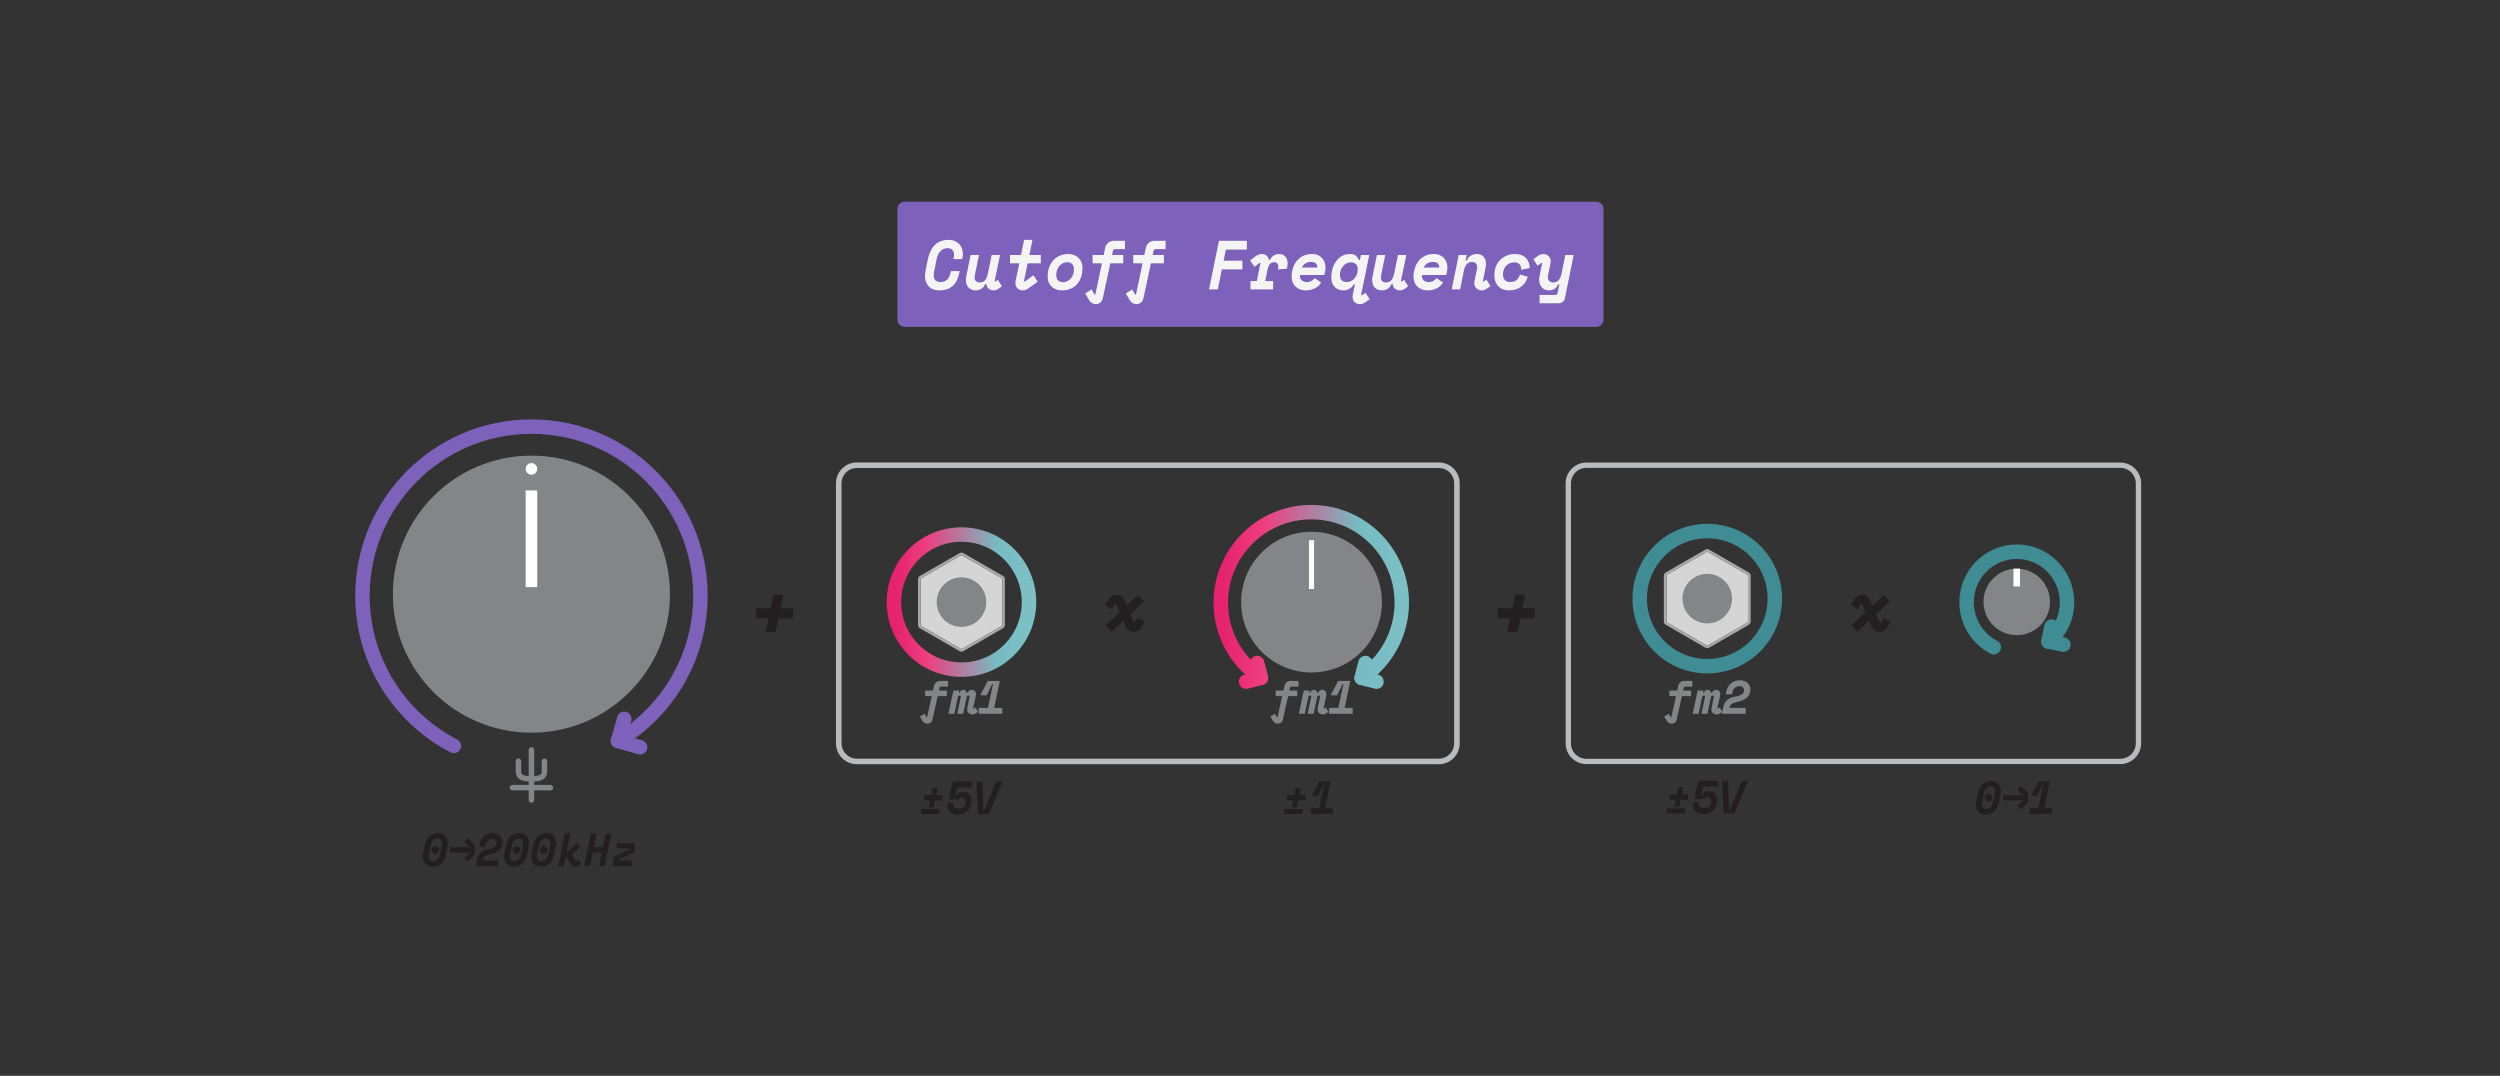 <?xml version="1.0" encoding="UTF-8" standalone="no"?>
<!DOCTYPE svg PUBLIC "-//W3C//DTD SVG 1.1//EN" "http://www.w3.org/Graphics/SVG/1.1/DTD/svg11.dtd">
<svg width="100%" height="100%" viewBox="0 0 1801 775" version="1.1" xmlns="http://www.w3.org/2000/svg" xmlns:xlink="http://www.w3.org/1999/xlink" xml:space="preserve" xmlns:serif="http://www.serif.com/" style="fill-rule:evenodd;clip-rule:evenodd;stroke-linecap:round;stroke-linejoin:round;stroke-miterlimit:1.5;">
    <rect x="0" y="0" width="1801" height="775" fill="#333333" stroke="none"/>
    <rect id="Interface---cutoff-formula" serif:id="Interface - cutoff formula" x="0.833" y="0.889" width="1800" height="773.153" style="fill:none;"/>
    <g>
        <rect x="651.705" y="150.538" width="498.258" height="79.707" style="fill:rgb(125,97,186);stroke:rgb(125,97,186);stroke-width:10.42px;"/>
        <path d="M677.541,203.191c1.18,0 2.192,-0.2 3.037,-0.6c0.845,-0.4 1.554,-0.925 2.128,-1.575c0.574,-0.65 1.028,-1.4 1.363,-2.25c0.335,-0.85 0.598,-1.708 0.789,-2.575l0.191,-0.9l6.313,0l-0.191,0.9c-0.447,2.167 -1.052,4.059 -1.818,5.675c-0.765,1.617 -1.737,2.967 -2.917,4.05c-1.179,1.084 -2.582,1.9 -4.208,2.45c-1.626,0.55 -3.539,0.825 -5.739,0.825c-1.499,0 -2.869,-0.233 -4.113,-0.7c-1.243,-0.466 -2.311,-1.15 -3.204,-2.05c-0.893,-0.9 -1.586,-1.991 -2.08,-3.275c-0.495,-1.283 -0.742,-2.758 -0.742,-4.425c0,-0.6 0.032,-1.2 0.096,-1.8c0.064,-0.6 0.175,-1.283 0.335,-2.05l1.578,-7.8c0.988,-4.833 2.742,-8.425 5.261,-10.775c2.518,-2.35 5.802,-3.525 9.851,-3.525c1.594,0 3.021,0.267 4.28,0.8c1.26,0.534 2.328,1.259 3.204,2.175c0.877,0.917 1.547,1.992 2.009,3.225c0.462,1.234 0.694,2.55 0.694,3.95c-0,0.467 -0.032,0.934 -0.096,1.4c-0.064,0.467 -0.144,0.95 -0.239,1.45l-0.192,0.9l-6.312,0l0.191,-0.9c0.191,-0.8 0.287,-1.566 0.287,-2.3c0,-1.3 -0.359,-2.408 -1.076,-3.325c-0.717,-0.916 -1.969,-1.375 -3.754,-1.375c-1.052,0 -2.009,0.209 -2.87,0.625c-0.86,0.417 -1.61,0.984 -2.247,1.7c-0.638,0.717 -1.172,1.55 -1.602,2.5c-0.431,0.95 -0.758,1.942 -0.981,2.975l-1.769,8.8c-0.096,0.5 -0.176,0.992 -0.239,1.475c-0.064,0.484 -0.096,0.942 -0.096,1.375c0,1.5 0.375,2.7 1.124,3.6c0.749,0.9 2.001,1.35 3.754,1.35Z" style="fill:rgb(244,244,245);fill-rule:nonzero;"/>
        <path d="M705.279,183.691l-2.965,14.4c-0.128,0.567 -0.192,1.117 -0.192,1.65c0,1.267 0.335,2.209 1.005,2.825c0.669,0.617 1.562,0.925 2.678,0.925c1.689,0 2.989,-0.575 3.897,-1.725c0.909,-1.15 1.586,-2.775 2.033,-4.875l2.678,-13.2l6.026,0l-3.922,18.9l0.526,0.3l1.722,-1.3l3.013,4.6l-2.248,1.7c-0.606,0.467 -1.236,0.8 -1.889,1c-0.654,0.2 -1.299,0.3 -1.937,0.3c-1.307,0 -2.455,-0.391 -3.443,-1.175c-0.989,-0.783 -1.547,-1.925 -1.674,-3.425l-0.861,0c-0.701,1.7 -1.65,2.892 -2.845,3.575c-1.196,0.684 -2.543,1.025 -4.041,1.025c-2.073,0 -3.763,-0.658 -5.07,-1.975c-1.307,-1.316 -1.96,-3.158 -1.96,-5.525c-0,-0.833 0.095,-1.733 0.286,-2.7l3.157,-15.3l6.026,0Z" style="fill:rgb(244,244,245);fill-rule:nonzero;"/>
        <path d="M734.307,189.691l-6.695,0l0,-6l7.939,0l2.2,-10.9l6.025,0l-2.2,10.9l8.226,0l0,6l-9.469,0l-2.678,12.85l0.478,0.35l6.409,-4.6l3.012,4.7l-6.934,4.9c-1.212,0.867 -2.503,1.3 -3.874,1.3c-0.701,0 -1.371,-0.125 -2.008,-0.375c-0.638,-0.25 -1.196,-0.608 -1.674,-1.075c-0.478,-0.466 -0.861,-1.033 -1.148,-1.7c-0.287,-0.666 -0.43,-1.416 -0.43,-2.25c-0,-0.266 0.016,-0.508 0.048,-0.725c0.031,-0.216 0.079,-0.508 0.143,-0.875l2.63,-12.5Z" style="fill:rgb(244,244,245);fill-rule:nonzero;"/>
        <path d="M779.835,192.991c0,2.334 -0.319,4.492 -0.956,6.475c-0.638,1.984 -1.579,3.692 -2.822,5.125c-1.243,1.434 -2.798,2.559 -4.663,3.375c-1.865,0.817 -4.025,1.225 -6.48,1.225c-1.403,0 -2.718,-0.216 -3.945,-0.65c-1.228,-0.433 -2.304,-1.075 -3.228,-1.925c-0.925,-0.85 -1.658,-1.891 -2.2,-3.125c-0.542,-1.233 -0.813,-2.633 -0.813,-4.2c-0,-2.566 0.382,-4.858 1.148,-6.875c0.765,-2.016 1.809,-3.725 3.132,-5.125c1.323,-1.4 2.885,-2.466 4.687,-3.2c1.801,-0.733 3.738,-1.1 5.81,-1.1c1.499,0 2.886,0.242 4.161,0.725c1.275,0.484 2.367,1.159 3.276,2.025c0.908,0.867 1.618,1.917 2.128,3.15c0.51,1.234 0.765,2.6 0.765,4.1Zm-14.012,10.3c1.148,-0.033 2.208,-0.3 3.18,-0.8c0.973,-0.5 1.801,-1.158 2.487,-1.975c0.685,-0.816 1.219,-1.775 1.602,-2.875c0.383,-1.1 0.574,-2.266 0.574,-3.5c-0,-1.733 -0.446,-3.041 -1.339,-3.925c-0.893,-0.883 -2.088,-1.325 -3.587,-1.325c-1.148,0 -2.2,0.259 -3.156,0.775c-0.957,0.517 -1.786,1.2 -2.487,2.05c-0.701,0.85 -1.243,1.825 -1.626,2.925c-0.383,1.1 -0.574,2.25 -0.574,3.45c0,1.7 0.446,2.992 1.339,3.875c0.893,0.884 2.088,1.325 3.587,1.325Z" style="fill:rgb(244,244,245);fill-rule:nonzero;"/>
        <path d="M793.847,189.691l-6.743,0l0,-6l7.987,0l1.052,-5.1c0.127,-0.7 0.382,-1.366 0.765,-2c0.383,-0.633 0.837,-1.175 1.363,-1.625c0.526,-0.45 1.116,-0.808 1.769,-1.075c0.654,-0.266 1.316,-0.4 1.985,-0.4l8.417,0l0,6l-7.173,0c-0.861,0 -1.387,0.5 -1.579,1.5l-0.573,2.7l8.082,0l-0,6l-9.326,0l-5.308,24.8c-0.351,1.634 -1.005,2.809 -1.961,3.525c-0.957,0.717 -1.993,1.075 -3.109,1.075c-0.924,0 -1.825,-0.225 -2.702,-0.675c-0.876,-0.45 -1.554,-1.091 -2.032,-1.925l-3.013,-5.05l4.639,-2.95l2.104,3.8l0.574,-0.1l4.782,-22.5Z" style="fill:rgb(244,244,245);fill-rule:nonzero;"/>
        <path d="M823.115,189.691l-6.743,0l0,-6l7.987,0l1.052,-5.1c0.127,-0.7 0.382,-1.366 0.765,-2c0.383,-0.633 0.837,-1.175 1.363,-1.625c0.526,-0.45 1.116,-0.808 1.769,-1.075c0.654,-0.266 1.316,-0.4 1.985,-0.4l8.417,0l-0,6l-7.174,0c-0.86,0 -1.386,0.5 -1.578,1.5l-0.574,2.7l8.083,0l-0,6l-9.326,0l-5.308,24.8c-0.351,1.634 -1.005,2.809 -1.961,3.525c-0.957,0.717 -1.993,1.075 -3.109,1.075c-0.924,0 -1.825,-0.225 -2.702,-0.675c-0.876,-0.45 -1.554,-1.091 -2.032,-1.925l-3.013,-5.05l4.639,-2.95l2.104,3.8l0.574,-0.1l4.782,-22.5Z" style="fill:rgb(244,244,245);fill-rule:nonzero;"/>
        <path d="M878.112,173.491l20.134,0l-0,6.3l-15.112,0l-1.626,8l13.534,0l-0,6.3l-14.826,0l-2.917,14.4l-6.313,0l7.126,-35Z" style="fill:rgb(244,244,245);fill-rule:nonzero;"/>
        <path d="M908.002,189.591l-0.479,-0.3l-3.778,2.9l-3.204,-4.5l3.826,-3c0.733,-0.566 1.507,-0.991 2.319,-1.275c0.813,-0.283 1.587,-0.425 2.32,-0.425c1.275,0 2.391,0.367 3.348,1.1c0.956,0.734 1.53,1.767 1.721,3.1l0.861,0c0.638,-1.4 1.53,-2.45 2.678,-3.15c1.148,-0.7 2.439,-1.05 3.874,-1.05c1.817,0 3.292,0.592 4.423,1.775c1.132,1.184 1.698,2.825 1.698,4.925c0,0.434 -0.024,0.859 -0.072,1.275c-0.047,0.417 -0.135,0.925 -0.263,1.525l-0.239,1.1l-6.408,0.5l0.143,-0.7c0.096,-0.5 0.144,-0.95 0.144,-1.35c-0,-0.966 -0.255,-1.733 -0.765,-2.3c-0.51,-0.566 -1.276,-0.85 -2.296,-0.85c-1.275,0 -2.287,0.45 -3.037,1.35c-0.749,0.9 -1.299,2.184 -1.649,3.85l-1.722,8.4l5.739,0l-0,6l-16.356,0l0,-6l4.591,0l2.583,-12.9Z" style="fill:rgb(244,244,245);fill-rule:nonzero;"/>
        <path d="M936.648,198.141c-0.064,0.267 -0.096,0.55 -0.096,0.85c0,1.2 0.439,2.2 1.315,3c0.877,0.8 2.033,1.2 3.467,1.2c1.499,0 2.695,-0.283 3.587,-0.85c0.893,-0.566 1.578,-1.233 2.057,-2l4.782,3.15c-0.383,0.667 -0.885,1.334 -1.506,2c-0.622,0.667 -1.387,1.275 -2.296,1.825c-0.909,0.55 -1.977,1 -3.204,1.35c-1.228,0.35 -2.654,0.525 -4.28,0.525c-1.467,0 -2.814,-0.241 -4.041,-0.725c-1.228,-0.483 -2.28,-1.15 -3.157,-2c-0.876,-0.85 -1.562,-1.866 -2.056,-3.05c-0.494,-1.183 -0.741,-2.491 -0.741,-3.925c-0,-2.266 0.326,-4.4 0.98,-6.4c0.654,-2 1.602,-3.75 2.845,-5.25c1.244,-1.5 2.774,-2.683 4.592,-3.55c1.817,-0.866 3.905,-1.3 6.264,-1.3c1.658,0 3.101,0.275 4.328,0.825c1.228,0.55 2.24,1.284 3.037,2.2c0.797,0.917 1.395,1.959 1.794,3.125c0.398,1.167 0.597,2.367 0.597,3.6c0,0.4 -0.024,0.809 -0.071,1.225c-0.048,0.417 -0.136,0.959 -0.263,1.625l-0.527,2.55l-17.407,0Zm7.556,-9.45c-1.499,0 -2.798,0.392 -3.898,1.175c-1.1,0.784 -1.921,1.742 -2.463,2.875l11.191,0c0,-1.266 -0.375,-2.258 -1.124,-2.975c-0.749,-0.716 -1.984,-1.075 -3.706,-1.075Z" style="fill:rgb(244,244,245);fill-rule:nonzero;"/>
        <path d="M970.268,203.191c1.147,0 2.199,-0.25 3.156,-0.75c0.956,-0.5 1.785,-1.175 2.487,-2.025c0.701,-0.85 1.243,-1.825 1.626,-2.925c0.382,-1.1 0.574,-2.25 0.574,-3.45c-0,-1.6 -0.439,-2.841 -1.316,-3.725c-0.876,-0.883 -2.096,-1.325 -3.658,-1.325c-1.148,0 -2.208,0.259 -3.18,0.775c-0.973,0.517 -1.802,1.2 -2.487,2.05c-0.686,0.85 -1.22,1.825 -1.602,2.925c-0.383,1.1 -0.574,2.25 -0.574,3.45c-0,1.634 0.438,2.875 1.315,3.725c0.877,0.85 2.096,1.275 3.659,1.275Zm5.834,1.7l-0.861,0c-0.35,0.567 -0.749,1.109 -1.195,1.625c-0.447,0.517 -0.981,0.975 -1.602,1.375c-0.622,0.4 -1.363,0.717 -2.224,0.95c-0.861,0.234 -1.865,0.35 -3.013,0.35c-1.116,0 -2.16,-0.216 -3.133,-0.65c-0.972,-0.433 -1.833,-1.05 -2.582,-1.85c-0.749,-0.8 -1.339,-1.766 -1.769,-2.9c-0.431,-1.133 -0.646,-2.4 -0.646,-3.8c-0,-2.233 0.295,-4.375 0.885,-6.425c0.59,-2.05 1.458,-3.858 2.606,-5.425c1.148,-1.566 2.551,-2.816 4.209,-3.75c1.657,-0.933 3.554,-1.4 5.69,-1.4c1.945,0 3.404,0.417 4.376,1.25c0.973,0.834 1.634,1.85 1.985,3.05l0.861,0l0.717,-3.6l6.026,0l-5.882,28.75l0.478,0.35l2.678,-1.9l3.013,4.7l-3.204,2.2c-0.638,0.467 -1.3,0.8 -1.985,1c-0.685,0.2 -1.347,0.3 -1.985,0.3c-1.434,0 -2.654,-0.475 -3.658,-1.425c-1.004,-0.95 -1.507,-2.258 -1.507,-3.925c0,-0.466 0.064,-1.016 0.192,-1.65l1.53,-7.2Z" style="fill:rgb(244,244,245);fill-rule:nonzero;"/>
        <path d="M997.957,183.691l-2.965,14.4c-0.127,0.567 -0.191,1.117 -0.191,1.65c-0,1.267 0.335,2.209 1.004,2.825c0.67,0.617 1.562,0.925 2.678,0.925c1.69,0 2.989,-0.575 3.898,-1.725c0.909,-1.15 1.586,-2.775 2.032,-4.875l2.679,-13.2l6.025,0l-3.921,18.9l0.526,0.3l1.721,-1.3l3.013,4.6l-2.247,1.7c-0.606,0.467 -1.236,0.8 -1.889,1c-0.654,0.2 -1.3,0.3 -1.937,0.3c-1.307,0 -2.455,-0.391 -3.443,-1.175c-0.989,-0.783 -1.547,-1.925 -1.674,-3.425l-0.861,0c-0.702,1.7 -1.65,2.892 -2.846,3.575c-1.195,0.684 -2.542,1.025 -4.041,1.025c-2.072,0 -3.762,-0.658 -5.069,-1.975c-1.307,-1.316 -1.961,-3.158 -1.961,-5.525c0,-0.833 0.096,-1.733 0.287,-2.7l3.157,-15.3l6.025,0Z" style="fill:rgb(244,244,245);fill-rule:nonzero;"/>
        <path d="M1024.45,198.141c-0.063,0.267 -0.095,0.55 -0.095,0.85c-0,1.2 0.438,2.2 1.315,3c0.877,0.8 2.032,1.2 3.467,1.2c1.499,0 2.694,-0.283 3.587,-0.85c0.893,-0.566 1.578,-1.233 2.056,-2l4.783,3.15c-0.383,0.667 -0.885,1.334 -1.507,2c-0.622,0.667 -1.387,1.275 -2.295,1.825c-0.909,0.55 -1.977,1 -3.205,1.35c-1.227,0.35 -2.654,0.525 -4.28,0.525c-1.466,0 -2.813,-0.241 -4.041,-0.725c-1.227,-0.483 -2.279,-1.15 -3.156,-2c-0.877,-0.85 -1.562,-1.866 -2.057,-3.05c-0.494,-1.183 -0.741,-2.491 -0.741,-3.925c0,-2.266 0.327,-4.4 0.981,-6.4c0.653,-2 1.602,-3.75 2.845,-5.25c1.243,-1.5 2.774,-2.683 4.591,-3.55c1.817,-0.866 3.906,-1.3 6.265,-1.3c1.658,0 3.101,0.275 4.328,0.825c1.227,0.55 2.24,1.284 3.037,2.2c0.797,0.917 1.395,1.959 1.793,3.125c0.399,1.167 0.598,2.367 0.598,3.6c-0,0.4 -0.024,0.809 -0.072,1.225c-0.048,0.417 -0.135,0.959 -0.263,1.625l-0.526,2.55l-17.408,0Zm7.557,-9.45c-1.499,0 -2.798,0.392 -3.898,1.175c-1.1,0.784 -1.921,1.742 -2.463,2.875l11.191,0c-0,-1.266 -0.375,-2.258 -1.124,-2.975c-0.749,-0.716 -1.985,-1.075 -3.706,-1.075Z" style="fill:rgb(244,244,245);fill-rule:nonzero;"/>
        <path d="M1063.95,194.091c0.128,-0.633 0.192,-1.166 0.192,-1.6c-0,-1.2 -0.335,-2.133 -1.005,-2.8c-0.669,-0.666 -1.578,-1 -2.725,-1c-1.435,0 -2.663,0.534 -3.683,1.6c-1.02,1.067 -1.706,2.5 -2.056,4.3l-2.822,13.9l-6.026,0l5.022,-24.8l5.787,0l-0.813,4l0.86,0c0.766,-1.666 1.778,-2.866 3.037,-3.6c1.259,-0.733 2.654,-1.1 4.185,-1.1c2.008,0 3.61,0.634 4.806,1.9c1.195,1.267 1.793,3.05 1.793,5.35c0,0.534 -0.032,1.025 -0.095,1.475c-0.064,0.45 -0.144,0.942 -0.239,1.475l-1.913,9.35l0.478,0.35l2.056,-1.5l3.013,4.7l-2.582,1.8c-1.212,0.867 -2.503,1.3 -3.874,1.3c-0.701,0 -1.371,-0.125 -2.009,-0.375c-0.637,-0.25 -1.195,-0.6 -1.673,-1.05c-0.479,-0.45 -0.861,-1 -1.148,-1.65c-0.287,-0.65 -0.431,-1.391 -0.431,-2.225c0,-0.433 0.048,-0.933 0.144,-1.5l1.721,-8.3Z" style="fill:rgb(244,244,245);fill-rule:nonzero;"/>
        <path d="M1100.63,199.391c-0.893,2.967 -2.479,5.342 -4.758,7.125c-2.28,1.784 -5.333,2.675 -9.159,2.675c-1.402,0 -2.726,-0.233 -3.969,-0.7c-1.243,-0.466 -2.327,-1.166 -3.252,-2.1c-0.925,-0.933 -1.65,-2.091 -2.176,-3.475c-0.526,-1.383 -0.789,-2.991 -0.789,-4.825c0,-2.066 0.343,-4.016 1.028,-5.85c0.686,-1.833 1.682,-3.433 2.989,-4.8c1.307,-1.366 2.886,-2.45 4.735,-3.25c1.849,-0.8 3.953,-1.2 6.312,-1.2c1.722,0 3.236,0.267 4.544,0.8c1.307,0.534 2.391,1.259 3.252,2.175c0.86,0.917 1.514,1.992 1.96,3.225c0.447,1.234 0.67,2.534 0.67,3.9l-6.122,1.25c0,-1.7 -0.406,-3.016 -1.219,-3.95c-0.813,-0.933 -2.128,-1.4 -3.945,-1.4c-1.148,0 -2.208,0.225 -3.181,0.675c-0.972,0.45 -1.817,1.067 -2.534,1.85c-0.718,0.784 -1.276,1.7 -1.674,2.75c-0.399,1.05 -0.598,2.175 -0.598,3.375c0,1.9 0.478,3.3 1.435,4.2c0.956,0.9 2.168,1.35 3.634,1.35c2.009,0 3.571,-0.466 4.687,-1.4c1.116,-0.933 1.961,-2.25 2.535,-3.95l5.595,1.55Z" style="fill:rgb(244,244,245);fill-rule:nonzero;"/>
        <path d="M1115.27,198.091c-0.064,0.234 -0.112,0.484 -0.144,0.75c-0.031,0.267 -0.047,0.534 -0.047,0.8c-0,1.267 0.35,2.225 1.052,2.875c0.701,0.65 1.658,0.975 2.869,0.975c1.722,0 3.045,-0.583 3.969,-1.75c0.925,-1.166 1.611,-2.85 2.057,-5.05l2.63,-13l6.026,0l-6.265,30.9c-0.223,1.134 -0.749,2.067 -1.578,2.8c-0.829,0.734 -1.786,1.1 -2.87,1.1l-13.868,0l-0,-6l11.429,0c0.861,0 1.387,-0.5 1.579,-1.5l1.243,-6.1l-0.861,0c-0.701,1.5 -1.594,2.592 -2.678,3.275c-1.084,0.684 -2.439,1.025 -4.065,1.025c-0.956,0 -1.849,-0.175 -2.678,-0.525c-0.829,-0.35 -1.562,-0.85 -2.2,-1.5c-0.637,-0.65 -1.14,-1.45 -1.506,-2.4c-0.367,-0.95 -0.55,-2.041 -0.55,-3.275c-0,-0.833 0.095,-1.7 0.287,-2.6l1.865,-9.25l-0.478,-0.35l-2.87,2.1l-3.013,-4.7l3.491,-2.45c0.606,-0.433 1.228,-0.75 1.866,-0.95c0.637,-0.2 1.275,-0.3 1.912,-0.3c0.702,0 1.371,0.125 2.009,0.375c0.638,0.25 1.196,0.6 1.674,1.05c0.478,0.45 0.861,1 1.148,1.65c0.287,0.65 0.43,1.392 0.43,2.225c0,0.467 -0.048,0.967 -0.143,1.5l-1.722,8.3Z" style="fill:rgb(244,244,245);fill-rule:nonzero;"/>
    </g>
    <path d="M1049.58,348.197l-0,187.275c-0,7.209 -5.853,13.061 -13.061,13.061l-419.224,-0c-7.209,-0 -13.061,-5.852 -13.061,-13.061l0,-187.275c0,-7.208 5.852,-13.06 13.061,-13.06l419.224,-0c7.208,-0 13.061,5.852 13.061,13.06Z" style="fill:none;stroke:rgb(186,187,189);stroke-width:4px;"/>
    <path d="M1540.55,348.197l-0,187.275c-0,7.209 -5.853,13.061 -13.061,13.061l-384.633,-0c-7.209,-0 -13.061,-5.852 -13.061,-13.061l-0,-187.275c-0,-7.208 5.852,-13.06 13.061,-13.06l384.633,-0c7.208,-0 13.061,5.852 13.061,13.06Z" style="fill:none;stroke:rgb(186,187,189);stroke-width:3.83px;"/>
    <g>
        <g>
            <path d="M369.197,567.42l27.305,0" style="fill:none;stroke:rgb(131,133,136);stroke-width:3.96px;"/>
            <path d="M382.849,540.233l0,36.092" style="fill:none;stroke:rgb(131,133,136);stroke-width:3.96px;"/>
            <path d="M373.47,548.388l0,7.1c0,3.976 2.334,5.64 9.379,5.64c7.046,-0 9.379,-1.664 9.379,-5.64l0,-7.1" style="fill:none;stroke:rgb(131,133,136);stroke-width:3.96px;"/>
        </g>
        <g id="Large-MXR" serif:id="Large MXR">
            <circle cx="382.849" cy="428.032" r="99.803" style="fill:rgb(131,133,136);"/>
            <rect x="378.679" y="353.297" width="8.341" height="69.654" style="fill:white;"/>
            <circle cx="382.849" cy="337.8" r="4.171" style="fill:white;"/>
        </g>
        <path d="M461.113,538.319l-15.943,-4.527l4.527,-15.943" style="fill:none;stroke:rgb(125,97,186);stroke-width:10.42px;stroke-linejoin:miter;stroke-miterlimit:10;"/>
        <path d="M326.961,537.38c-39.098,-20.277 -65.84,-61.15 -65.84,-108.224c0,-67.23 54.545,-121.812 121.728,-121.812c67.184,0 121.728,54.582 121.728,121.812c0,44.445 -23.838,83.362 -59.407,104.636" style="fill:none;stroke:rgb(125,97,186);stroke-width:10.42px;"/>
    </g>
    <g>
        <path d="M671.258,501.5l-4.766,0l-0,-4.056l5.644,0l0.744,-3.447c0.09,-0.474 0.27,-0.924 0.541,-1.352c0.27,-0.428 0.591,-0.795 0.963,-1.099c0.372,-0.304 0.789,-0.546 1.251,-0.727c0.462,-0.18 0.929,-0.27 1.402,-0.27l5.949,0l0,4.056l-5.07,0c-0.608,0 -0.98,0.338 -1.115,1.014l-0.406,1.825l5.712,0l0,4.056l-6.591,0l-3.751,16.765c-0.248,1.104 -0.71,1.899 -1.386,2.383c-0.676,0.484 -1.409,0.727 -2.197,0.727c-0.654,-0 -1.29,-0.152 -1.91,-0.457c-0.62,-0.304 -1.098,-0.738 -1.436,-1.301l-2.13,-3.414l3.279,-1.994l1.487,2.569l0.406,-0.068l3.38,-15.21Z" style="fill:rgb(131,133,136);fill-rule:nonzero;"/>
        <path d="M698.433,502.447c0.045,-0.181 0.067,-0.338 0.067,-0.474c0,-0.63 -0.304,-0.946 -0.912,-0.946c-0.361,0 -0.631,0.118 -0.811,0.355c-0.181,0.237 -0.305,0.524 -0.372,0.862l-2.569,11.965l-4.259,0l2.501,-11.762c0.046,-0.226 0.068,-0.383 0.068,-0.474c0,-0.63 -0.293,-0.946 -0.879,-0.946c-0.653,0 -1.059,0.406 -1.217,1.217l-2.568,11.965l-4.225,0l3.549,-16.765l4.258,0l-0.338,1.623l0.609,-0c0.18,-0.699 0.518,-1.223 1.014,-1.572c0.496,-0.349 1.059,-0.524 1.69,-0.524c0.743,0 1.307,0.203 1.69,0.608c0.383,0.406 0.631,0.902 0.743,1.488l0.609,-0c0.248,-0.609 0.625,-1.11 1.132,-1.504c0.507,-0.395 1.166,-0.592 1.977,-0.592c0.947,0 1.674,0.304 2.181,0.913c0.507,0.608 0.76,1.34 0.76,2.197c0,0.157 -0.006,0.298 -0.017,0.422c-0.011,0.124 -0.039,0.276 -0.084,0.456l-1.995,9.228l0.338,0.236l1.15,-0.811l2.129,3.177l-1.521,1.014c-0.451,0.316 -0.907,0.541 -1.369,0.676c-0.462,0.136 -0.918,0.203 -1.369,0.203c-0.495,0 -0.963,-0.084 -1.402,-0.253c-0.44,-0.169 -0.829,-0.411 -1.167,-0.727c-0.338,-0.315 -0.602,-0.704 -0.794,-1.166c-0.191,-0.462 -0.287,-0.986 -0.287,-1.572c-0,-0.315 0.045,-0.698 0.135,-1.149l1.555,-7.368Z" style="fill:rgb(131,133,136);fill-rule:nonzero;"/>
        <path d="M711.716,509.95l3.651,-17.17l-0.609,-0l-3.954,8.112l-4.462,-0l0,-0.406l5.239,-9.937l8.721,0l-4.124,19.401l5.847,0l0,4.259l-17.001,0l-0,-4.259l6.692,0Z" style="fill:rgb(131,133,136);fill-rule:nonzero;"/>
        <g id="Flat-jack" serif:id="Flat jack">
            <path d="M692.233,400.056c0.248,-0.143 0.554,-0.143 0.801,-0c3.256,1.879 25.334,14.626 28.589,16.506c0.248,0.143 0.401,0.407 0.401,0.693c-0,3.759 0.001,29.253 0.001,33.012c0,0.286 -0.152,0.551 -0.4,0.694c-3.255,1.88 -25.332,14.626 -28.587,16.506c-0.248,0.143 -0.554,0.143 -0.802,-0c-3.255,-1.879 -25.333,-14.627 -28.589,-16.506c-0.247,-0.143 -0.4,-0.407 -0.4,-0.694c-0,-3.758 -0.001,-29.253 -0.002,-33.012c0,-0.286 0.153,-0.55 0.401,-0.693c3.255,-1.88 25.332,-14.627 28.587,-16.506Z" style="fill:rgb(213,213,213);"/>
            <path d="M691.296,398.432c0.828,-0.478 1.848,-0.478 2.676,-0l28.589,16.506c0.828,0.478 1.338,1.361 1.338,2.317l0.001,33.012c0,0.956 -0.51,1.84 -1.338,2.318l-28.587,16.506c-0.828,0.478 -1.848,0.478 -2.676,-0l-28.589,-16.506c-0.828,-0.478 -1.338,-1.362 -1.338,-2.318l-0.002,-33.011c0,-0.957 0.51,-1.84 1.338,-2.318l28.588,-16.506Zm0.937,1.624l-28.587,16.506c-0.248,0.143 -0.401,0.407 -0.401,0.693l0.002,33.012c-0,0.287 0.153,0.551 0.4,0.694l28.589,16.506c0.248,0.143 0.554,0.143 0.802,-0l28.587,-16.506c0.248,-0.143 0.4,-0.408 0.4,-0.694l-0.001,-33.012c-0,-0.286 -0.153,-0.55 -0.401,-0.693l-28.589,-16.506c-0.247,-0.143 -0.553,-0.143 -0.801,-0Z" style="fill:rgb(169,169,169);"/>
            <ellipse cx="692.635" cy="433.761" rx="17.849" ry="17.848" style="fill:rgb(131,133,136);"/>
        </g>
        <circle cx="692.635" cy="433.761" r="48.662" style="fill:none;stroke:url(#_Linear1);stroke-width:10.42px;"/>
    </g>
    <g>
        <path d="M923.71,501.5l-4.766,0l-0,-4.056l5.645,0l0.743,-3.447c0.09,-0.474 0.271,-0.924 0.541,-1.352c0.27,-0.428 0.591,-0.795 0.963,-1.099c0.372,-0.304 0.789,-0.546 1.251,-0.727c0.462,-0.18 0.929,-0.27 1.403,-0.27l5.948,0l0,4.056l-5.07,0c-0.608,0 -0.98,0.338 -1.115,1.014l-0.406,1.825l5.713,0l-0,4.056l-6.591,0l-3.752,16.765c-0.248,1.104 -0.71,1.899 -1.386,2.383c-0.676,0.484 -1.408,0.727 -2.197,0.727c-0.654,-0 -1.29,-0.152 -1.91,-0.457c-0.619,-0.304 -1.098,-0.738 -1.436,-1.301l-2.13,-3.414l3.279,-1.994l1.487,2.569l0.406,-0.068l3.38,-15.21Z" style="fill:rgb(131,133,136);fill-rule:nonzero;"/>
        <path d="M950.885,502.447c0.045,-0.181 0.068,-0.338 0.068,-0.474c-0,-0.63 -0.305,-0.946 -0.913,-0.946c-0.361,0 -0.631,0.118 -0.811,0.355c-0.18,0.237 -0.304,0.524 -0.372,0.862l-2.569,11.965l-4.259,0l2.502,-11.762c0.045,-0.226 0.067,-0.383 0.067,-0.474c0,-0.63 -0.293,-0.946 -0.879,-0.946c-0.653,0 -1.059,0.406 -1.216,1.217l-2.569,11.965l-4.225,0l3.549,-16.765l4.259,0l-0.338,1.623l0.608,-0c0.18,-0.699 0.518,-1.223 1.014,-1.572c0.496,-0.349 1.059,-0.524 1.69,-0.524c0.744,0 1.307,0.203 1.69,0.608c0.383,0.406 0.631,0.902 0.744,1.488l0.608,-0c0.248,-0.609 0.625,-1.11 1.132,-1.504c0.507,-0.395 1.166,-0.592 1.978,-0.592c0.946,0 1.673,0.304 2.18,0.913c0.507,0.608 0.76,1.34 0.76,2.197c0,0.157 -0.005,0.298 -0.017,0.422c-0.011,0.124 -0.039,0.276 -0.084,0.456l-1.994,9.228l0.338,0.236l1.149,-0.811l2.129,3.177l-1.521,1.014c-0.45,0.316 -0.907,0.541 -1.369,0.676c-0.462,0.136 -0.918,0.203 -1.369,0.203c-0.495,0 -0.963,-0.084 -1.402,-0.253c-0.44,-0.169 -0.828,-0.411 -1.166,-0.727c-0.338,-0.315 -0.603,-0.704 -0.795,-1.166c-0.191,-0.462 -0.287,-0.986 -0.287,-1.572c0,-0.315 0.045,-0.698 0.135,-1.149l1.555,-7.368Z" style="fill:rgb(131,133,136);fill-rule:nonzero;"/>
        <path d="M964.168,509.95l3.651,-17.17l-0.609,-0l-3.954,8.112l-4.462,-0l0,-0.406l5.239,-9.937l8.721,0l-4.124,19.401l5.847,0l0,4.259l-17.001,0l0,-4.259l6.692,0Z" style="fill:rgb(131,133,136);fill-rule:nonzero;"/>
        <g id="_1900h" serif:id="1900h">
            <circle cx="944.818" cy="433.761" r="50.7" style="fill:rgb(131,133,136);"/>
            <rect x="942.974" y="389.174" width="3.687" height="35.149" style="fill:white;"/>
        </g>
        <path d="M897.669,491.065l10.703,-2.741l-2.741,-10.703" style="fill:none;stroke:url(#_Linear2);stroke-width:10.42px;stroke-linejoin:miter;stroke-miterlimit:10;"/>
        <path d="M991.619,491.065l-10.704,-2.741l2.741,-10.703" style="fill:none;stroke:url(#_Linear3);stroke-width:10.42px;stroke-linejoin:miter;stroke-miterlimit:10;"/>
        <path d="M908.372,488.324c-17.44,-11.707 -28.927,-31.609 -28.927,-54.173c-0,-35.984 29.214,-65.199 65.199,-65.199c35.984,0 65.199,29.215 65.199,65.199c-0,22.564 -11.487,42.466 -28.928,54.173" style="fill:none;stroke:url(#_Linear4);stroke-width:10.42px;"/>
    </g>
    <g>
        <path d="M1207.41,501.5l-4.766,0l0,-4.056l5.645,0l0.743,-3.447c0.09,-0.474 0.271,-0.924 0.541,-1.352c0.271,-0.428 0.592,-0.795 0.963,-1.099c0.372,-0.304 0.789,-0.546 1.251,-0.727c0.462,-0.18 0.93,-0.27 1.403,-0.27l5.949,0l-0,4.056l-5.07,0c-0.609,0 -0.981,0.338 -1.116,1.014l-0.405,1.825l5.712,0l-0,4.056l-6.591,0l-3.752,16.765c-0.248,1.104 -0.71,1.899 -1.386,2.383c-0.676,0.484 -1.408,0.727 -2.197,0.727c-0.653,-0 -1.29,-0.152 -1.91,-0.457c-0.619,-0.304 -1.098,-0.738 -1.436,-1.301l-2.129,-3.414l3.278,-1.994l1.487,2.569l0.406,-0.068l3.38,-15.21Z" style="fill:rgb(131,133,136);fill-rule:nonzero;"/>
        <path d="M1234.59,502.447c0.045,-0.181 0.068,-0.338 0.068,-0.474c-0,-0.63 -0.304,-0.946 -0.913,-0.946c-0.36,0 -0.631,0.118 -0.811,0.355c-0.18,0.237 -0.304,0.524 -0.372,0.862l-2.569,11.965l-4.258,0l2.501,-11.762c0.045,-0.226 0.067,-0.383 0.067,-0.474c0,-0.63 -0.293,-0.946 -0.878,-0.946c-0.654,0 -1.059,0.406 -1.217,1.217l-2.569,11.965l-4.225,0l3.549,-16.765l4.259,0l-0.338,1.623l0.608,-0c0.18,-0.699 0.518,-1.223 1.014,-1.572c0.496,-0.349 1.059,-0.524 1.69,-0.524c0.744,0 1.307,0.203 1.69,0.608c0.383,0.406 0.631,0.902 0.744,1.488l0.608,-0c0.248,-0.609 0.626,-1.11 1.133,-1.504c0.507,-0.395 1.166,-0.592 1.977,-0.592c0.946,0 1.673,0.304 2.18,0.913c0.507,0.608 0.76,1.34 0.76,2.197c0,0.157 -0.005,0.298 -0.016,0.422c-0.012,0.124 -0.04,0.276 -0.085,0.456l-1.994,9.228l0.338,0.236l1.149,-0.811l2.129,3.177l-1.521,1.014c-0.45,0.316 -0.907,0.541 -1.368,0.676c-0.462,0.136 -0.919,0.203 -1.369,0.203c-0.496,0 -0.964,-0.084 -1.403,-0.253c-0.439,-0.169 -0.828,-0.411 -1.166,-0.727c-0.338,-0.315 -0.603,-0.704 -0.794,-1.166c-0.192,-0.462 -0.288,-0.986 -0.288,-1.572c0,-0.315 0.045,-0.698 0.135,-1.149l1.555,-7.368Z" style="fill:rgb(131,133,136);fill-rule:nonzero;"/>
        <path d="M1257.54,509.95l0,4.259l-17.102,0l0.98,-4.664c0.27,-1.33 0.681,-2.451 1.234,-3.363c0.552,-0.913 1.228,-1.668 2.028,-2.265c0.799,-0.597 1.729,-1.07 2.788,-1.42c1.059,-0.349 2.242,-0.636 3.549,-0.862c0.676,-0.112 1.335,-0.276 1.977,-0.49c0.643,-0.214 1.217,-0.49 1.724,-0.828c0.507,-0.338 0.913,-0.766 1.217,-1.284c0.304,-0.518 0.456,-1.138 0.456,-1.859c0,-0.856 -0.281,-1.544 -0.845,-2.062c-0.563,-0.518 -1.386,-0.777 -2.467,-0.777c-1.33,-0 -2.439,0.388 -3.329,1.166c-0.891,0.777 -1.482,1.853 -1.775,3.228l-0.304,1.487l-4.462,-0l0.406,-1.893c0.563,-2.614 1.695,-4.642 3.397,-6.084c1.701,-1.442 3.926,-2.163 6.675,-2.163c1.127,-0 2.141,0.174 3.042,0.524c0.902,0.349 1.662,0.822 2.282,1.419c0.619,0.597 1.098,1.29 1.436,2.079c0.338,0.789 0.507,1.611 0.507,2.467c0,2.457 -0.76,4.411 -2.281,5.865c-1.521,1.453 -3.656,2.473 -6.405,3.059c-1.217,0.248 -2.209,0.507 -2.975,0.777c-0.766,0.27 -1.374,0.563 -1.825,0.879c-0.451,0.315 -0.783,0.67 -0.997,1.065c-0.214,0.394 -0.389,0.839 -0.524,1.335l-0.101,0.405l11.694,0Z" style="fill:rgb(131,133,136);fill-rule:nonzero;"/>
        <g id="Flat-jack1" serif:id="Flat jack">
            <path d="M1229.5,397.55c0.248,-0.143 0.553,-0.143 0.801,-0c3.255,1.879 25.334,14.626 28.589,16.506c0.248,0.143 0.4,0.407 0.4,0.694c0.001,3.758 0.002,29.253 0.002,33.011c-0,0.287 -0.153,0.551 -0.401,0.694c-3.255,1.88 -25.332,14.627 -28.587,16.506c-0.248,0.143 -0.553,0.143 -0.801,0c-3.255,-1.879 -25.334,-14.626 -28.589,-16.506c-0.248,-0.143 -0.401,-0.407 -0.401,-0.694c0,-3.758 -0.001,-29.253 -0.001,-33.011c-0,-0.287 0.153,-0.551 0.4,-0.694c3.256,-1.88 25.333,-14.627 28.588,-16.506Z" style="fill:rgb(213,213,213);"/>
            <path d="M1228.57,395.926c0.828,-0.478 1.848,-0.478 2.676,0l28.589,16.506c0.828,0.478 1.338,1.361 1.338,2.317l0.002,33.012c-0,0.956 -0.51,1.84 -1.338,2.318l-28.587,16.506c-0.828,0.478 -1.849,0.478 -2.677,-0l-28.588,-16.506c-0.828,-0.478 -1.338,-1.361 -1.339,-2.317l-0.001,-33.012c-0,-0.956 0.51,-1.84 1.338,-2.318l28.587,-16.506Zm0.938,1.624l-28.588,16.506c-0.247,0.143 -0.4,0.407 -0.4,0.694l0.001,33.011c0,0.287 0.153,0.551 0.401,0.694l28.589,16.506c0.248,0.143 0.553,0.143 0.801,0l28.587,-16.506c0.248,-0.143 0.401,-0.407 0.401,-0.694l-0.002,-33.011c0,-0.287 -0.152,-0.551 -0.4,-0.694l-28.589,-16.506c-0.248,-0.143 -0.553,-0.143 -0.801,-0Z" style="fill:rgb(169,169,169);"/>
            <ellipse cx="1229.91" cy="431.255" rx="17.849" ry="17.848" style="fill:rgb(131,133,136);"/>
        </g>
        <circle cx="1229.91" cy="431.255" r="48.662" style="fill:none;stroke:rgb(64,140,148);stroke-width:10.42px;"/>
    </g>
    <g>
        <g id="Tall-Trimmer" serif:id="Tall Trimmer">
            <circle cx="1452.85" cy="433.61" r="23.953" style="fill:rgb(131,133,136);"/>
            <rect x="1450.52" y="409.657" width="4.667" height="12.839" style="fill:white;"/>
        </g>
        <path d="M1486.49,464.399l-10.823,-2.223l2.223,-10.823" style="fill:none;stroke:rgb(64,140,148);stroke-width:10.42px;stroke-linejoin:miter;stroke-miterlimit:10;"/>
        <path d="M1436.29,466.23c-11.623,-6.063 -19.574,-18.286 -19.574,-32.362c0,-20.104 16.216,-36.426 36.189,-36.426c19.973,0 36.189,16.322 36.189,36.426c0,11.424 -5.237,21.628 -13.424,28.308" style="fill:none;stroke:rgb(64,140,148);stroke-width:10.42px;"/>
    </g>
    <path d="M814.254,442.499l2.656,6.283l0.613,0l1.992,-3.678l5.108,2.656l-1.634,3.27c-1.363,2.792 -3.491,4.189 -6.386,4.189c-1.43,-0 -2.596,-0.324 -3.499,-0.971c-0.902,-0.647 -1.643,-1.686 -2.222,-3.116l-1.686,-3.933l-8.428,7.917l-4.342,-4.546l10.216,-9.553l-2.554,-6.078l-0.613,-0l-2.452,3.933l-4.904,-3.167l2.452,-3.78c1.464,-2.316 3.44,-3.474 5.926,-3.474c2.52,0 4.359,1.328 5.517,3.985l1.634,3.882l8.071,-7.56l4.342,4.546l-9.807,9.195Z" style="fill:rgb(35,31,32);fill-rule:nonzero;"/>
    <path d="M1351.52,442.499l2.656,6.283l0.613,0l1.993,-3.678l5.108,2.656l-1.635,3.27c-1.362,2.792 -3.49,4.189 -6.385,4.189c-1.43,-0 -2.597,-0.324 -3.499,-0.971c-0.903,-0.647 -1.643,-1.686 -2.222,-3.116l-1.686,-3.933l-8.429,7.917l-4.342,-4.546l10.217,-9.553l-2.554,-6.078l-0.613,-0l-2.452,3.933l-4.904,-3.167l2.452,-3.78c1.464,-2.316 3.439,-3.474 5.925,-3.474c2.52,0 4.359,1.328 5.517,3.985l1.635,3.882l8.071,-7.56l4.342,4.546l-9.808,9.195Z" style="fill:rgb(35,31,32);fill-rule:nonzero;"/>
    <path d="M544.509,438.185l10.566,-0l2.049,-9.734l7.3,0l-2.049,9.734l8.901,-0l0,7.3l-10.502,-0l-2.049,9.734l-7.3,-0l2.049,-9.734l-8.965,-0l-0,-7.3Z" style="fill:rgb(35,31,32);fill-rule:nonzero;"/>
    <path d="M665.594,572.793l5.26,0l1.021,-5.066l3.634,-0l-1.02,5.066l4.432,0l-0,3.8l-5.229,0l-1.02,5.067l-3.635,-0l1.02,-5.067l-4.463,0l-0,-3.8Zm-2.104,9.967l13.326,-0l0,3.6l-13.326,-0l-0,-3.6Z" style="fill:rgb(35,31,32);fill-rule:nonzero;"/>
    <path d="M683.607,575.96l2.615,-12.933l14.283,-0l-0,4.2l-10.904,-0l-1.307,6.333l0.574,-0c0.467,-0.978 1.116,-1.756 1.945,-2.333c0.829,-0.578 1.934,-0.867 3.315,-0.867c0.851,-0 1.626,0.155 2.328,0.467c0.701,0.311 1.307,0.75 1.817,1.316c0.51,0.567 0.903,1.261 1.18,2.084c0.276,0.822 0.414,1.744 0.414,2.766c0,1.334 -0.218,2.6 -0.653,3.8c-0.436,1.2 -1.068,2.245 -1.897,3.134c-0.829,0.888 -1.855,1.594 -3.077,2.116c-1.222,0.522 -2.62,0.784 -4.193,0.784c-1.147,-0 -2.189,-0.156 -3.124,-0.467c-0.935,-0.311 -1.732,-0.745 -2.391,-1.3c-0.659,-0.556 -1.169,-1.228 -1.53,-2.017c-0.362,-0.789 -0.542,-1.65 -0.542,-2.583c-0,-0.445 0.053,-0.945 0.159,-1.5l0.159,-0.8l4.209,-0l-0.096,0.467c-0.042,0.222 -0.074,0.394 -0.096,0.516c-0.021,0.122 -0.031,0.272 -0.031,0.45c-0,0.889 0.318,1.617 0.956,2.184c0.638,0.566 1.626,0.85 2.965,0.85c0.702,-0 1.35,-0.123 1.945,-0.367c0.595,-0.245 1.105,-0.583 1.53,-1.017c0.425,-0.433 0.755,-0.939 0.989,-1.516c0.233,-0.578 0.35,-1.212 0.35,-1.9c0,-1.178 -0.255,-2.017 -0.765,-2.517c-0.51,-0.5 -1.148,-0.75 -1.913,-0.75c-0.616,-0 -1.11,0.139 -1.482,0.417c-0.372,0.277 -0.654,0.605 -0.845,0.983l-6.887,-0Z" style="fill:rgb(35,31,32);fill-rule:nonzero;"/>
    <path d="M703.47,563.027l4.272,-0l0.733,21.133l0.574,-0l8.577,-21.133l4.399,-0l0,0.4l-9.628,22.933l-7.843,-0l-1.084,-23.333Z" style="fill:rgb(35,31,32);fill-rule:nonzero;"/>
    <path d="M310.955,612.259c-0,-0.756 0.266,-1.412 0.797,-1.967c0.531,-0.556 1.158,-0.833 1.881,-0.833c0.723,-0 1.35,0.277 1.881,0.833c0.531,0.555 0.797,1.211 0.797,1.967c0,0.755 -0.266,1.411 -0.797,1.966c-0.531,0.556 -1.158,0.834 -1.881,0.834c-0.723,-0 -1.35,-0.278 -1.881,-0.834c-0.531,-0.555 -0.797,-1.211 -0.797,-1.966Zm-5.037,-2.6c0.658,-3.289 1.796,-5.7 3.411,-7.234c1.615,-1.533 3.783,-2.3 6.504,-2.3c1.063,0 2.014,0.189 2.853,0.567c0.84,0.378 1.547,0.894 2.121,1.55c0.573,0.655 1.014,1.428 1.323,2.317c0.308,0.888 0.462,1.844 0.462,2.866c-0,0.778 -0.074,1.522 -0.223,2.234l-1.052,5.2c-0.659,3.288 -1.796,5.7 -3.412,7.233c-1.615,1.533 -3.783,2.3 -6.504,2.3c-1.062,-0 -2.014,-0.189 -2.853,-0.567c-0.84,-0.378 -1.546,-0.894 -2.12,-1.55c-0.574,-0.655 -1.015,-1.428 -1.323,-2.316c-0.309,-0.889 -0.463,-1.845 -0.463,-2.867c0,-0.778 0.075,-1.522 0.223,-2.233l1.053,-5.2Zm6.121,10.733c1.403,-0 2.503,-0.467 3.3,-1.4c0.797,-0.933 1.344,-2.133 1.642,-3.6l1.243,-6c0.128,-0.6 0.191,-1.167 0.191,-1.7c0,-1.089 -0.265,-1.956 -0.797,-2.6c-0.531,-0.645 -1.339,-0.967 -2.423,-0.967c-1.403,0 -2.503,0.467 -3.3,1.4c-0.797,0.934 -1.344,2.134 -1.641,3.6l-1.244,6c-0.127,0.6 -0.191,1.167 -0.191,1.7c-0,1.089 0.265,1.956 0.797,2.6c0.531,0.645 1.339,0.967 2.423,0.967Z" style="fill:rgb(35,31,32);fill-rule:nonzero;"/>
    <path d="M342.104,608.925l-0,6.667l-5.006,5.2l-2.582,-2.7l3.092,-3.233l2.2,-0.934l-0.223,-0.566l-1.977,0.8l-13.486,-0l0,-3.8l13.486,-0l1.977,0.8l0.223,-0.567l-2.2,-0.933l-3.092,-3.234l2.582,-2.7l5.006,5.2Z" style="fill:rgb(35,31,32);fill-rule:nonzero;"/>
    <path d="M358.746,619.725l0,4.2l-16.132,0l0.925,-4.6c0.255,-1.311 0.642,-2.416 1.163,-3.316c0.521,-0.9 1.159,-1.645 1.913,-2.234c0.755,-0.589 1.631,-1.055 2.63,-1.4c0.999,-0.344 2.115,-0.628 3.348,-0.85c0.638,-0.111 1.259,-0.272 1.865,-0.483c0.606,-0.211 1.148,-0.483 1.626,-0.817c0.478,-0.333 0.861,-0.755 1.148,-1.266c0.287,-0.512 0.43,-1.123 0.43,-1.834c0,-0.844 -0.265,-1.522 -0.797,-2.033c-0.531,-0.511 -1.307,-0.767 -2.327,-0.767c-1.254,0 -2.301,0.384 -3.14,1.15c-0.84,0.767 -1.398,1.828 -1.674,3.184l-0.287,1.466l-4.209,0l0.383,-1.866c0.531,-2.578 1.599,-4.578 3.204,-6c1.605,-1.423 3.704,-2.134 6.297,-2.134c1.063,0 2.019,0.172 2.869,0.517c0.85,0.344 1.568,0.811 2.152,1.4c0.585,0.589 1.036,1.272 1.355,2.05c0.319,0.778 0.478,1.589 0.478,2.433c0,2.422 -0.717,4.35 -2.152,5.784c-1.434,1.433 -3.448,2.438 -6.041,3.016c-1.148,0.245 -2.083,0.5 -2.806,0.767c-0.723,0.267 -1.296,0.555 -1.722,0.867c-0.425,0.311 -0.738,0.661 -0.94,1.05c-0.202,0.388 -0.367,0.827 -0.494,1.316l-0.096,0.4l11.031,0Z" style="fill:rgb(35,31,32);fill-rule:nonzero;"/>
    <path d="M369.491,612.259c-0,-0.756 0.265,-1.412 0.797,-1.967c0.531,-0.556 1.158,-0.833 1.881,-0.833c0.722,-0 1.349,0.277 1.881,0.833c0.531,0.555 0.797,1.211 0.797,1.967c-0,0.755 -0.266,1.411 -0.797,1.966c-0.532,0.556 -1.159,0.834 -1.881,0.834c-0.723,-0 -1.35,-0.278 -1.881,-0.834c-0.532,-0.555 -0.797,-1.211 -0.797,-1.966Zm-5.038,-2.6c0.659,-3.289 1.796,-5.7 3.412,-7.234c1.615,-1.533 3.783,-2.3 6.504,-2.3c1.062,0 2.014,0.189 2.853,0.567c0.84,0.378 1.546,0.894 2.12,1.55c0.574,0.655 1.015,1.428 1.323,2.317c0.309,0.888 0.463,1.844 0.463,2.866c-0,0.778 -0.075,1.522 -0.224,2.234l-1.052,5.2c-0.659,3.288 -1.796,5.7 -3.411,7.233c-1.615,1.533 -3.783,2.3 -6.504,2.3c-1.063,-0 -2.014,-0.189 -2.853,-0.567c-0.84,-0.378 -1.547,-0.894 -2.121,-1.55c-0.573,-0.655 -1.015,-1.428 -1.323,-2.316c-0.308,-0.889 -0.462,-1.845 -0.462,-2.867c-0,-0.778 0.074,-1.522 0.223,-2.233l1.052,-5.2Zm6.122,10.733c1.402,-0 2.502,-0.467 3.299,-1.4c0.798,-0.933 1.345,-2.133 1.642,-3.6l1.244,-6c0.127,-0.6 0.191,-1.167 0.191,-1.7c0,-1.089 -0.266,-1.956 -0.797,-2.6c-0.531,-0.645 -1.339,-0.967 -2.423,-0.967c-1.403,0 -2.503,0.467 -3.3,1.4c-0.797,0.934 -1.344,2.134 -1.642,3.6l-1.243,6c-0.128,0.6 -0.191,1.167 -0.191,1.7c-0,1.089 0.265,1.956 0.797,2.6c0.531,0.645 1.339,0.967 2.423,0.967Z" style="fill:rgb(35,31,32);fill-rule:nonzero;"/>
    <path d="M389.003,612.259c-0,-0.756 0.265,-1.412 0.797,-1.967c0.531,-0.556 1.158,-0.833 1.881,-0.833c0.722,-0 1.349,0.277 1.881,0.833c0.531,0.555 0.797,1.211 0.797,1.967c-0,0.755 -0.266,1.411 -0.797,1.966c-0.532,0.556 -1.159,0.834 -1.881,0.834c-0.723,-0 -1.35,-0.278 -1.881,-0.834c-0.532,-0.555 -0.797,-1.211 -0.797,-1.966Zm-5.038,-2.6c0.659,-3.289 1.796,-5.7 3.412,-7.234c1.615,-1.533 3.783,-2.3 6.504,-2.3c1.062,0 2.013,0.189 2.853,0.567c0.84,0.378 1.546,0.894 2.12,1.55c0.574,0.655 1.015,1.428 1.323,2.317c0.308,0.888 0.463,1.844 0.463,2.866c-0,0.778 -0.075,1.522 -0.224,2.234l-1.052,5.2c-0.659,3.288 -1.796,5.7 -3.411,7.233c-1.615,1.533 -3.783,2.3 -6.504,2.3c-1.063,-0 -2.014,-0.189 -2.854,-0.567c-0.839,-0.378 -1.546,-0.894 -2.12,-1.55c-0.574,-0.655 -1.015,-1.428 -1.323,-2.316c-0.308,-0.889 -0.462,-1.845 -0.462,-2.867c-0,-0.778 0.074,-1.522 0.223,-2.233l1.052,-5.2Zm6.122,10.733c1.402,-0 2.502,-0.467 3.299,-1.4c0.797,-0.933 1.345,-2.133 1.642,-3.6l1.244,-6c0.127,-0.6 0.191,-1.167 0.191,-1.7c0,-1.089 -0.266,-1.956 -0.797,-2.6c-0.531,-0.645 -1.339,-0.967 -2.423,-0.967c-1.403,0 -2.503,0.467 -3.3,1.4c-0.797,0.934 -1.344,2.134 -1.642,3.6l-1.243,6c-0.128,0.6 -0.192,1.167 -0.192,1.7c0,1.089 0.266,1.956 0.798,2.6c0.531,0.645 1.339,0.967 2.423,0.967Z" style="fill:rgb(35,31,32);fill-rule:nonzero;"/>
    <path d="M402.17,623.925l4.846,-23.8l4.017,0l-2.71,13.334l0.765,-0l6.409,-6.534l2.487,2.8l-5.867,5.734l0,0.6l2.551,4.4l0.382,-0l1.754,-1.267l1.945,2.933l-1.435,1.134c-0.531,0.422 -1.047,0.716 -1.546,0.883c-0.5,0.167 -0.983,0.25 -1.451,0.25c-0.68,-0 -1.296,-0.172 -1.849,-0.517c-0.553,-0.344 -1.01,-0.839 -1.371,-1.483l-2.869,-4.933l-0.734,-0l-1.307,6.466l-4.017,0Z" style="fill:rgb(35,31,32);fill-rule:nonzero;"/>
    <path d="M425.635,600.592l4.209,-0l-1.945,9.533l6.376,0l1.945,-9.533l4.209,-0l-4.751,23.333l-4.208,0l1.945,-9.6l-6.377,0l-1.945,9.6l-4.176,0l4.718,-23.333Z" style="fill:rgb(35,31,32);fill-rule:nonzero;"/>
    <path d="M455.381,619.925l0,4l-13.677,0l-0,-6.566l11.924,-5.5l-0,-0.6l-9.278,-0l0,-3.867l13.104,-0l-0,6.467l-11.86,5.466l-0,0.6l9.787,0Z" style="fill:rgb(35,31,32);fill-rule:nonzero;"/>
    <path d="M1202.74,572.327l5.261,-0l1.02,-5.067l3.635,-0l-1.021,5.067l4.432,-0l0,3.8l-5.229,-0l-1.02,5.066l-3.634,0l1.02,-5.066l-4.464,-0l0,-3.8Zm-2.104,9.966l13.327,0l-0,3.6l-13.327,0l0,-3.6Z" style="fill:rgb(35,31,32);fill-rule:nonzero;"/>
    <path d="M1220.76,575.493l2.614,-12.933l14.283,-0l0,4.2l-10.903,-0l-1.308,6.333l0.574,0c0.468,-0.978 1.116,-1.755 1.945,-2.333c0.829,-0.578 1.934,-0.867 3.316,-0.867c0.85,0 1.626,0.156 2.327,0.467c0.702,0.311 1.307,0.75 1.818,1.317c0.51,0.566 0.903,1.261 1.179,2.083c0.276,0.822 0.415,1.744 0.415,2.767c-0,1.333 -0.218,2.6 -0.654,3.8c-0.436,1.2 -1.068,2.244 -1.897,3.133c-0.829,0.889 -1.854,1.594 -3.077,2.117c-1.222,0.522 -2.619,0.783 -4.192,0.783c-1.148,-0 -2.189,-0.156 -3.125,-0.467c-0.935,-0.311 -1.732,-0.744 -2.391,-1.3c-0.659,-0.555 -1.169,-1.228 -1.53,-2.016c-0.361,-0.789 -0.542,-1.65 -0.542,-2.584c-0,-0.444 0.053,-0.944 0.159,-1.5l0.16,-0.8l4.208,0l-0.095,0.467c-0.043,0.222 -0.075,0.394 -0.096,0.517c-0.021,0.122 -0.032,0.272 -0.032,0.45c0,0.888 0.319,1.616 0.957,2.183c0.637,0.567 1.626,0.85 2.965,0.85c0.701,-0 1.349,-0.122 1.944,-0.367c0.596,-0.244 1.106,-0.583 1.531,-1.016c0.425,-0.434 0.754,-0.939 0.988,-1.517c0.234,-0.578 0.351,-1.211 0.351,-1.9c-0,-1.178 -0.255,-2.017 -0.765,-2.517c-0.511,-0.5 -1.148,-0.75 -1.913,-0.75c-0.617,0 -1.111,0.139 -1.483,0.417c-0.372,0.278 -0.653,0.605 -0.845,0.983l-6.886,0Z" style="fill:rgb(35,31,32);fill-rule:nonzero;"/>
    <path d="M1240.62,562.56l4.273,-0l0.733,21.133l0.574,0l8.576,-21.133l4.4,-0l-0,0.4l-9.629,22.933l-7.843,0l-1.084,-23.333Z" style="fill:rgb(35,31,32);fill-rule:nonzero;"/>
    <path d="M1429.82,574.693c-0,-0.755 0.265,-1.411 0.797,-1.966c0.531,-0.556 1.158,-0.834 1.881,-0.834c0.722,0 1.349,0.278 1.881,0.834c0.531,0.555 0.797,1.211 0.797,1.966c-0,0.756 -0.266,1.411 -0.797,1.967c-0.532,0.555 -1.159,0.833 -1.881,0.833c-0.723,0 -1.35,-0.278 -1.881,-0.833c-0.532,-0.556 -0.797,-1.211 -0.797,-1.967Zm-5.038,-2.6c0.659,-3.289 1.796,-5.7 3.412,-7.233c1.615,-1.533 3.783,-2.3 6.504,-2.3c1.062,-0 2.013,0.189 2.853,0.567c0.84,0.377 1.546,0.894 2.12,1.55c0.574,0.655 1.015,1.427 1.323,2.316c0.308,0.889 0.463,1.845 0.463,2.867c-0,0.778 -0.075,1.522 -0.224,2.233l-1.052,5.2c-0.659,3.289 -1.796,5.7 -3.411,7.234c-1.615,1.533 -3.783,2.3 -6.504,2.3c-1.063,-0 -2.014,-0.189 -2.854,-0.567c-0.839,-0.378 -1.546,-0.895 -2.12,-1.55c-0.574,-0.656 -1.015,-1.428 -1.323,-2.317c-0.308,-0.889 -0.462,-1.844 -0.462,-2.866c-0,-0.778 0.074,-1.523 0.223,-2.234l1.052,-5.2Zm6.122,10.734c1.402,-0 2.502,-0.467 3.299,-1.4c0.797,-0.934 1.345,-2.134 1.642,-3.6l1.244,-6c0.127,-0.6 0.191,-1.167 0.191,-1.7c0,-1.089 -0.266,-1.956 -0.797,-2.6c-0.531,-0.645 -1.339,-0.967 -2.423,-0.967c-1.403,-0 -2.503,0.467 -3.3,1.4c-0.797,0.933 -1.344,2.133 -1.642,3.6l-1.243,6c-0.128,0.6 -0.192,1.167 -0.192,1.7c0,1.089 0.266,1.955 0.798,2.6c0.531,0.644 1.339,0.967 2.423,0.967Z" style="fill:rgb(35,31,32);fill-rule:nonzero;"/>
    <path d="M1460.97,571.36l0,6.667l-5.005,5.2l-2.582,-2.7l3.092,-3.234l2.2,-0.933l-0.223,-0.567l-1.977,0.8l-13.486,0l-0,-3.8l13.486,0l1.977,0.8l0.223,-0.566l-2.2,-0.934l-3.092,-3.233l2.582,-2.7l5.005,5.2Z" style="fill:rgb(35,31,32);fill-rule:nonzero;"/>
    <path d="M1468.49,582.16l3.443,-16.933l-0.574,-0l-3.73,8l-4.209,-0l0,-0.4l4.942,-9.8l8.226,-0l-3.89,19.133l5.516,-0l-0,4.2l-16.037,-0l0,-4.2l6.313,-0Z" style="fill:rgb(35,31,32);fill-rule:nonzero;"/>
    <path d="M927.236,572.793l5.261,0l1.02,-5.066l3.634,-0l-1.02,5.066l4.432,0l-0,3.8l-5.229,0l-1.02,5.067l-3.635,-0l1.021,-5.067l-4.464,0l0,-3.8Zm-2.104,9.967l13.327,-0l-0,3.6l-13.327,-0l-0,-3.6Z" style="fill:rgb(35,31,32);fill-rule:nonzero;"/>
    <path d="M950.446,582.16l3.444,-16.933l-0.574,-0l-3.73,8l-4.209,-0l0,-0.4l4.942,-9.8l8.225,-0l-3.889,19.133l5.515,-0l0,4.2l-16.036,-0l-0,-4.2l6.312,-0Z" style="fill:rgb(35,31,32);fill-rule:nonzero;"/>
    <path d="M1078.94,438.185l10.566,-0l2.05,-9.734l7.3,0l-2.049,9.734l8.901,-0l-0,7.3l-10.502,-0l-2.05,9.734l-7.3,-0l2.049,-9.734l-8.965,-0l0,-7.3Z" style="fill:rgb(35,31,32);fill-rule:nonzero;"/>
    <defs>
        <linearGradient id="_Linear1" x1="0" y1="0" x2="1" y2="0" gradientUnits="userSpaceOnUse" gradientTransform="matrix(97.325,0,0,97.325,643.973,433.761)"><stop offset="0" style="stop-color:rgb(230,33,109);stop-opacity:1"/><stop offset="0.24" style="stop-color:rgb(238,62,128);stop-opacity:1"/><stop offset="0.77" style="stop-color:rgb(118,188,194);stop-opacity:1"/><stop offset="1" style="stop-color:rgb(124,192,198);stop-opacity:1"/></linearGradient>
        <linearGradient id="_Linear2" x1="0" y1="0" x2="1" y2="0" gradientUnits="userSpaceOnUse" gradientTransform="matrix(130.398,0,0,130.398,879.445,430.515)"><stop offset="0" style="stop-color:rgb(230,33,109);stop-opacity:1"/><stop offset="0.24" style="stop-color:rgb(238,62,128);stop-opacity:1"/><stop offset="0.77" style="stop-color:rgb(118,188,194);stop-opacity:1"/><stop offset="1" style="stop-color:rgb(124,192,198);stop-opacity:1"/></linearGradient>
        <linearGradient id="_Linear3" x1="0" y1="0" x2="1" y2="0" gradientUnits="userSpaceOnUse" gradientTransform="matrix(130.398,0,0,130.398,879.445,430.515)"><stop offset="0" style="stop-color:rgb(230,33,109);stop-opacity:1"/><stop offset="0.24" style="stop-color:rgb(238,62,128);stop-opacity:1"/><stop offset="0.77" style="stop-color:rgb(118,188,194);stop-opacity:1"/><stop offset="1" style="stop-color:rgb(124,192,198);stop-opacity:1"/></linearGradient>
        <linearGradient id="_Linear4" x1="0" y1="0" x2="1" y2="0" gradientUnits="userSpaceOnUse" gradientTransform="matrix(130.398,0,0,130.398,879.445,430.515)"><stop offset="0" style="stop-color:rgb(230,33,109);stop-opacity:1"/><stop offset="0.24" style="stop-color:rgb(238,62,128);stop-opacity:1"/><stop offset="0.77" style="stop-color:rgb(118,188,194);stop-opacity:1"/><stop offset="1" style="stop-color:rgb(124,192,198);stop-opacity:1"/></linearGradient>
    </defs>
</svg>
